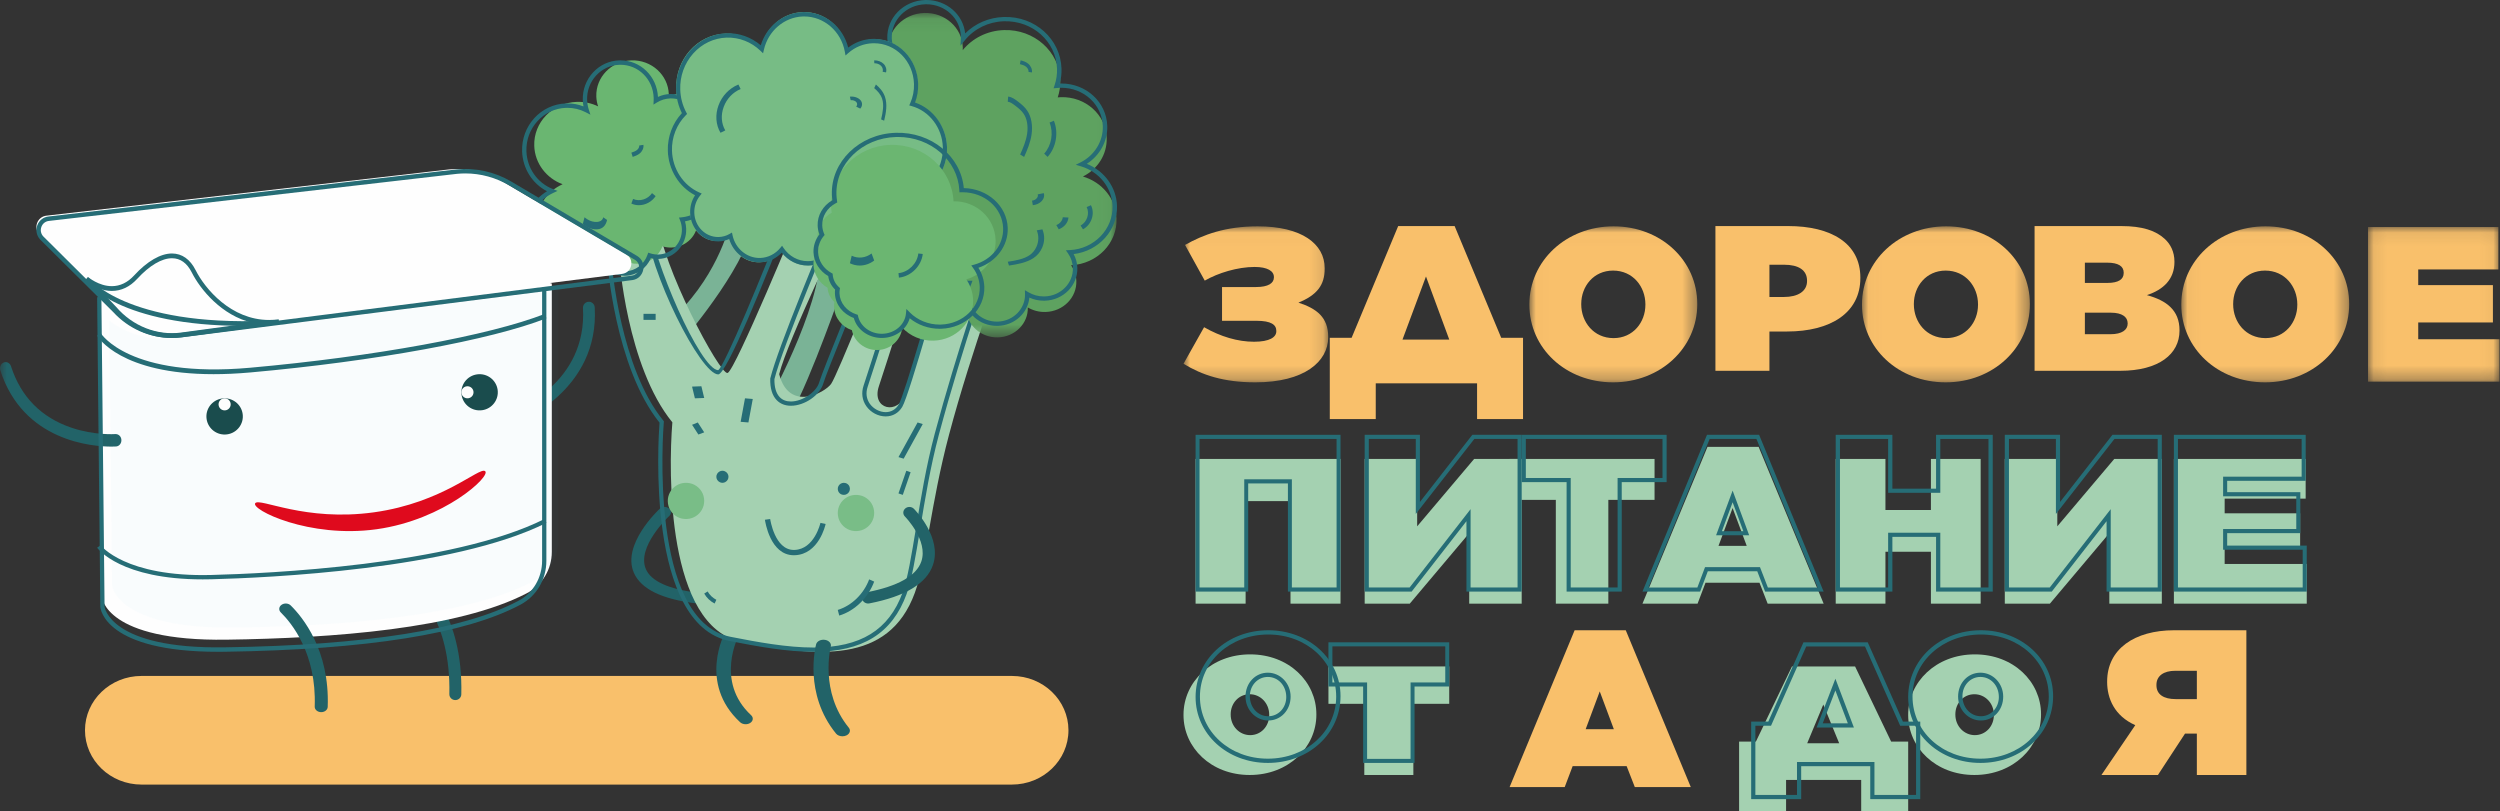 <?xml version="1.0" encoding="UTF-8" standalone="no"?>
<svg width="188px" height="61px" viewBox="0 0 188 61" version="1.1" xmlns="http://www.w3.org/2000/svg" xmlns:xlink="http://www.w3.org/1999/xlink">
    <rect x="0" y="0" width="188" height="61" fill="#333333" stroke="none"/>
    <!-- Generator: Sketch 50.2 (55047) - http://www.bohemiancoding.com/sketch -->
    <title>Logo</title>
    <desc>Created with Sketch.</desc>
    <defs>
        <polygon id="path-1" points="0.015 0.065 20.967 0.065 20.967 24.464 0.015 24.464"></polygon>
        <polygon id="path-3" points="0 59 84 59 84 0 0 0"></polygon>
        <polygon id="path-5" points="0 0.021 10.88 0.021 10.88 11.752 0 11.752"></polygon>
        <polygon id="path-7" points="0.01 0.021 12.634 0.021 12.634 11.752 0.01 11.752"></polygon>
        <polygon id="path-9" points="0.022 0.021 12.647 0.021 12.647 11.752 0.022 11.752"></polygon>
        <polygon id="path-11" points="0.034 0.021 12.658 0.021 12.658 11.752 0.034 11.752"></polygon>
        <polygon id="path-13" points="0.075 0.073 9.96 0.073 9.96 11.7 0.075 11.7"></polygon>
    </defs>
    <g id="1440" stroke="none" stroke-width="1" fill="none" fill-rule="evenodd">
        <g id="Main_1440" transform="translate(-135, -38)">
            <g id="Logo" transform="translate(135, 38)">
                <g id="Group">
                    <path d="M76.097,59 L10.642,59 C8.294,59 6.391,57.171 6.391,54.915 C6.391,52.659 8.294,50.831 10.642,50.831 L76.097,50.831 C78.445,50.831 80.348,52.659 80.348,54.915 C80.348,57.171 78.445,59 76.097,59" id="Fill-1" fill="#F9C06B"></path>
                    <path d="M52.476,45.385 C52.453,45.385 52.431,45.383 52.408,45.381 C49.789,45.071 48.193,44.293 47.665,43.069 C46.748,40.943 49.5,38.365 49.618,38.256 C49.796,38.09 50.101,38.078 50.297,38.228 C50.494,38.378 50.509,38.633 50.331,38.798 C50.306,38.821 47.849,41.126 48.57,42.796 C48.968,43.716 50.304,44.317 52.542,44.581 C52.806,44.612 52.989,44.817 52.952,45.038 C52.918,45.239 52.712,45.385 52.476,45.385" id="Fill-3" fill="#226368"></path>
                    <path d="M56.071,54.462 C55.917,54.462 55.764,54.411 55.657,54.312 C52.484,51.37 54.484,47.612 54.571,47.453 C54.686,47.243 55.001,47.144 55.274,47.232 C55.548,47.321 55.677,47.562 55.563,47.773 C55.544,47.807 53.733,51.233 56.485,53.785 C56.675,53.961 56.643,54.221 56.414,54.366 C56.314,54.431 56.192,54.462 56.071,54.462" id="Fill-5" fill="#226368"></path>
                    <path d="M57.522,30.709 C57.522,30.709 61.801,23.117 61.664,19.062 C63.17,21.154 62.994,22.635 62.994,22.635 C62.994,22.635 60.097,30.848 58.994,31.769 C57.462,31.154 57.522,30.709 57.522,30.709" id="Fill-7" fill="#7AB396"></path>
                    <path d="M54.836,17.021 C54.836,17.021 53.853,21.127 50.217,24.252 C51.096,25.845 51.567,25.339 51.567,25.339 C51.567,25.339 56.722,19.289 56.607,16.338 C55.315,16.726 54.836,17.021 54.836,17.021" id="Fill-9" fill="#7AB396"></path>
                    <path d="M46.565,19.402 C46.565,19.402 47.12,27.542 50.562,31.76 C50.254,35.524 50.133,47.152 55.772,48.265 C61.41,49.377 66.817,49.992 68.794,44.584 C69.683,42.152 69.98,37.923 71.365,32.699 C73.06,26.304 75.783,19.011 75.783,19.011 L71.444,17.634 C71.444,17.634 68.753,27.662 68.114,29.59 C67.559,31.264 65.504,30.795 66.093,29.043 C66.682,27.29 68.959,20.067 68.959,20.067 L66.426,19.502 C66.426,19.502 62.978,28.207 62.497,28.873 C62.016,29.539 59.335,31 58.594,28.136 C59.229,25.588 63.601,16.563 63.601,16.563 L60.138,16.1 C60.138,16.1 55.282,27.885 54.713,28.048 C54.144,28.212 49.706,19.912 49.449,16.455 C49.192,12.998 46.565,19.402 46.565,19.402" id="Fill-11" fill="#A4D1B1"></path>
                    <path d="M45.976,19.543 C46.023,20.14 46.674,27.691 49.883,31.629 L49.924,31.679 L49.919,31.744 C49.869,32.353 48.774,46.67 54.934,47.887 C57.002,48.295 59.187,48.694 61.175,48.694 C64.716,48.694 66.845,47.381 67.874,44.564 C68.257,43.515 68.547,41.75 68.882,39.707 C69.242,37.508 69.651,35.016 70.296,32.603 C71.94,26.454 74.073,20.317 74.451,19.241 L71.518,18.47 C71.128,19.877 68.4,29.69 67.847,30.601 C67.568,31.061 67.126,31.314 66.602,31.314 C66.043,31.314 65.488,31.022 65.154,30.553 C64.832,30.101 64.757,29.548 64.943,28.994 C65.467,27.431 67.375,21.381 67.718,20.293 L65.519,19.801 C65.089,20.849 62.112,28.114 61.915,28.827 C61.672,29.71 60.51,30.513 59.476,30.513 L59.476,30.513 C59.045,30.513 58.676,30.368 58.411,30.094 C58.068,29.741 57.904,29.193 57.923,28.465 C58.506,26.103 61.82,18.222 62.404,16.842 L59.318,16.429 C57.587,20.865 54.645,28.157 54.011,28.157 C52.698,28.157 48.788,20.463 48.502,16.616 C48.455,15.978 48.326,15.752 48.23,15.752 C47.794,15.752 46.746,17.673 45.976,19.543 M61.175,49.015 C59.158,49.015 56.956,48.614 54.873,48.202 C48.584,46.96 49.503,33.003 49.596,31.783 C46.24,27.608 45.66,19.608 45.655,19.528 L45.652,19.49 L45.667,19.456 C45.942,18.784 47.359,15.431 48.23,15.431 C48.682,15.431 48.783,16.093 48.82,16.591 C49.034,19.464 52.686,27.835 54.011,27.835 C54.496,27.533 57.375,20.534 59.066,16.194 L59.112,16.077 L62.863,16.579 L62.78,16.774 C62.741,16.866 58.853,26.031 58.237,28.508 C58.226,29.111 58.359,29.581 58.639,29.87 C58.846,30.084 59.128,30.192 59.476,30.192 L59.476,30.192 C60.35,30.192 61.406,29.473 61.607,28.741 C61.823,27.957 65.134,19.896 65.275,19.554 L65.327,19.429 L68.128,20.055 L68.075,20.223 C68.053,20.294 65.821,27.383 65.245,29.097 C65.093,29.55 65.153,30.001 65.413,30.366 C65.685,30.747 66.151,30.993 66.601,30.993 C67.01,30.993 67.356,30.794 67.574,30.434 C68.023,29.695 70.176,22.129 71.252,18.232 L71.294,18.079 L74.87,19.019 L74.811,19.184 C74.787,19.251 72.402,25.962 70.605,32.686 C69.964,35.084 69.556,37.568 69.197,39.76 C68.859,41.819 68.567,43.597 68.174,44.675 C67.093,47.636 64.868,49.015 61.175,49.015" id="Fill-13" fill="#266D76"></path>
                    <g id="Group-17" transform="translate(63, 0.908)">
                        <mask id="mask-2" fill="white">
                            <use xlink:href="#path-1"></use>
                        </mask>
                        <g id="Clip-16"></g>
                        <path d="M20.965,15.515 C20.913,14.022 19.859,12.786 18.436,12.366 C19.534,11.82 20.266,10.712 20.223,9.458 C20.162,7.712 18.62,6.343 16.778,6.4 C16.698,6.403 16.619,6.409 16.541,6.416 C16.68,6.004 16.749,5.563 16.733,5.107 C16.658,2.963 14.765,1.283 12.505,1.354 C11.234,1.393 10.118,1.978 9.398,2.862 C9.402,2.788 9.403,2.713 9.401,2.638 C9.349,1.169 8.052,0.018 6.504,0.066 C4.955,0.115 3.741,1.345 3.792,2.813 C3.804,3.169 3.89,3.505 4.034,3.811 C1.66,4.359 -0.066,6.424 0.018,8.831 C0.1,11.192 1.897,13.116 4.238,13.564 C3.948,14.266 3.8,15.034 3.827,15.835 C3.935,18.934 6.627,21.374 9.876,21.361 C9.732,21.66 9.657,21.993 9.669,22.343 C9.711,23.554 10.78,24.503 12.057,24.463 C13.329,24.423 14.327,23.417 14.292,22.212 C14.68,22.441 15.141,22.568 15.632,22.552 C16.951,22.511 17.985,21.464 17.941,20.214 C17.926,19.778 17.782,19.376 17.545,19.037 C19.504,18.945 21.03,17.38 20.965,15.515" id="Fill-15" fill="#5EA260" mask="url(#mask-2)"></path>
                    </g>
                    <path d="M69.661,0.321 L69.573,0.323 C68.141,0.368 67.015,1.515 67.062,2.88 C67.073,3.202 67.148,3.515 67.287,3.808 L67.369,3.984 L67.172,4.03 C64.874,4.563 63.262,6.588 63.34,8.845 C63.417,11.076 65.073,12.943 67.367,13.384 L67.564,13.422 L67.49,13.601 C67.203,14.299 67.071,15.034 67.097,15.788 C67.201,18.773 69.736,21.111 72.868,21.111 L73.131,21.111 L73.047,21.338 C72.911,21.622 72.847,21.926 72.858,22.24 C72.896,23.331 73.823,24.186 74.968,24.186 L75.039,24.185 C76.196,24.149 77.112,23.222 77.081,22.119 L77.072,21.821 L77.339,21.978 C77.685,22.184 78.084,22.292 78.492,22.292 L78.566,22.291 C79.771,22.254 80.719,21.288 80.68,20.139 C80.666,19.752 80.541,19.378 80.317,19.057 L80.153,18.822 L80.449,18.807 C82.281,18.72 83.722,17.228 83.661,15.481 C83.613,14.11 82.659,12.916 81.286,12.508 L80.897,12.392 L81.257,12.212 C82.312,11.685 82.969,10.611 82.93,9.477 C82.874,7.864 81.504,6.6 79.811,6.6 L79.706,6.601 C79.631,6.604 79.557,6.609 79.484,6.617 L79.228,6.641 L79.306,6.408 C79.441,6.006 79.502,5.587 79.488,5.163 C79.417,3.122 77.659,1.534 75.492,1.599 C74.335,1.635 73.264,2.157 72.555,3.032 L72.226,3.438 L72.254,2.925 C72.257,2.857 72.259,2.787 72.256,2.717 C72.21,1.373 71.07,0.321 69.661,0.321 Z M74.968,24.508 C73.64,24.508 72.565,23.516 72.521,22.25 C72.511,21.967 72.554,21.691 72.648,21.428 C69.421,21.309 66.867,18.879 66.76,15.798 C66.735,15.064 66.852,14.345 67.108,13.659 C64.76,13.123 63.083,11.173 63.003,8.856 C62.922,6.51 64.552,4.399 66.904,3.765 C66.795,3.485 66.735,3.192 66.725,2.89 C66.672,1.349 67.944,0.053 69.562,0.002 L69.661,0 C71.184,0 72.43,1.089 72.58,2.513 C73.338,1.757 74.372,1.312 75.481,1.278 C77.827,1.198 79.748,2.934 79.825,5.153 C79.838,5.535 79.794,5.913 79.696,6.28 L79.811,6.278 C81.687,6.278 83.205,7.679 83.266,9.467 C83.306,10.607 82.711,11.692 81.726,12.32 C83.052,12.853 83.95,14.079 83.998,15.47 C84.062,17.304 82.621,18.882 80.737,19.106 C80.908,19.421 81.004,19.77 81.016,20.129 C81.062,21.454 79.968,22.569 78.577,22.613 L78.492,22.614 C78.116,22.614 77.746,22.534 77.409,22.381 C77.301,23.538 76.296,24.467 75.05,24.506 L74.968,24.508 Z" id="Fill-18" fill="#266D76"></path>
                    <path d="M54.781,13.209 C54.743,12.106 54.009,11.185 52.999,10.825 C53.483,10.404 53.779,9.789 53.756,9.111 C53.714,7.893 52.658,6.939 51.397,6.979 C50.992,6.992 50.616,7.106 50.292,7.295 C50.295,7.225 50.297,7.155 50.294,7.085 C50.245,5.631 48.984,4.492 47.479,4.54 C45.973,4.588 44.793,5.805 44.843,7.259 C44.852,7.517 44.899,7.766 44.98,8 C44.5,7.767 43.955,7.643 43.381,7.661 C41.551,7.72 40.115,9.2 40.176,10.968 C40.221,12.296 41.098,13.409 42.308,13.855 C41.131,14.378 40.332,15.544 40.377,16.872 C40.438,18.64 41.971,20.026 43.802,19.967 C44.746,19.937 45.584,19.529 46.167,18.898 C46.535,19.48 47.208,19.859 47.964,19.835 C48.827,19.807 49.545,19.263 49.812,18.521 C50.03,18.589 50.262,18.622 50.504,18.615 C51.623,18.579 52.5,17.674 52.463,16.594 C52.455,16.354 52.402,16.126 52.313,15.917 C53.737,15.787 54.829,14.608 54.781,13.209" id="Fill-20" fill="#6AB671"></path>
                    <path d="M42.668,8.109 L42.565,8.11 C40.867,8.168 39.532,9.629 39.587,11.368 C39.629,12.642 40.406,13.758 41.568,14.213 L41.929,14.355 L41.578,14.52 C40.448,15.052 39.744,16.219 39.785,17.492 C39.84,19.204 41.192,20.544 42.862,20.544 L42.965,20.542 C43.815,20.514 44.595,20.139 45.162,19.488 L45.308,19.321 L45.422,19.512 C45.756,20.072 46.336,20.406 46.974,20.406 L47.035,20.405 C47.782,20.379 48.449,19.877 48.694,19.153 L48.746,19 L48.898,19.05 C49.079,19.11 49.267,19.14 49.458,19.14 L49.518,19.139 C50.004,19.122 50.454,18.913 50.787,18.55 C51.119,18.186 51.293,17.712 51.277,17.215 C51.27,16.992 51.224,16.775 51.142,16.57 L51.059,16.362 L51.277,16.341 C52.592,16.214 53.587,15.056 53.543,13.704 C53.51,12.656 52.867,11.745 51.907,11.381 L51.655,11.286 L51.855,11.102 C52.311,10.681 52.561,10.081 52.541,9.453 C52.504,8.303 51.595,7.401 50.472,7.401 L50.402,7.402 C50.049,7.414 49.702,7.519 49.401,7.706 L49.141,7.867 L49.154,7.557 C49.157,7.489 49.158,7.42 49.156,7.351 C49.111,5.961 48.013,4.871 46.655,4.871 L46.571,4.873 C45.902,4.895 45.283,5.183 44.825,5.683 C44.368,6.184 44.129,6.836 44.151,7.521 C44.159,7.766 44.201,8.009 44.276,8.243 L44.399,8.624 L44.049,8.444 C43.617,8.221 43.153,8.109 42.668,8.109 Z M42.862,20.877 C41.015,20.877 39.521,19.395 39.46,17.503 C39.419,16.215 40.067,15.025 41.136,14.381 C40.028,13.812 39.304,12.668 39.263,11.379 C39.201,9.457 40.677,7.841 42.554,7.778 L42.668,7.776 C43.088,7.776 43.494,7.852 43.879,8.003 C43.849,7.848 43.831,7.69 43.826,7.532 C43.801,6.758 44.072,6.021 44.588,5.456 C45.105,4.891 45.805,4.566 46.56,4.54 L46.655,4.538 C48.172,4.538 49.402,5.742 49.479,7.288 C49.765,7.155 50.076,7.08 50.392,7.07 L50.472,7.068 C51.771,7.068 52.823,8.111 52.866,9.442 C52.886,10.082 52.664,10.698 52.249,11.168 C53.206,11.629 53.833,12.595 53.868,13.693 C53.915,15.149 52.895,16.407 51.513,16.645 C51.566,16.826 51.595,17.013 51.601,17.204 C51.62,17.79 51.415,18.349 51.024,18.777 C50.632,19.206 50.101,19.452 49.529,19.472 L49.458,19.473 C49.284,19.473 49.113,19.451 48.945,19.409 C48.62,20.182 47.875,20.709 47.046,20.737 L46.974,20.739 C46.292,20.739 45.667,20.415 45.263,19.864 C44.65,20.488 43.846,20.845 42.976,20.875 L42.862,20.877 Z" id="Fill-22" fill="#266D76"></path>
                    <path d="M71.216,11.075 C71.165,9.475 70.114,8.159 68.716,7.771 C68.922,7.305 69.03,6.783 69.013,6.234 C68.954,4.364 67.468,2.898 65.692,2.959 C64.944,2.985 64.264,3.28 63.732,3.75 C63.432,2.085 62.018,0.852 60.359,0.91 C58.834,0.963 57.585,2.091 57.241,3.58 C56.531,2.896 55.577,2.491 54.54,2.527 C52.433,2.601 50.781,4.46 50.851,6.679 C50.872,7.343 51.045,7.963 51.332,8.505 C50.617,9.219 50.184,10.239 50.219,11.358 C50.267,12.867 51.151,14.137 52.388,14.694 C52.084,15.074 51.907,15.569 51.924,16.104 C51.96,17.255 52.875,18.158 53.967,18.12 C54.287,18.108 54.586,18.018 54.849,17.867 C55.082,18.961 56.026,19.762 57.129,19.723 C57.788,19.7 58.372,19.383 58.77,18.894 C59.221,19.568 59.975,19.997 60.815,19.968 C61.794,19.934 62.617,19.286 62.963,18.387 C63.563,18.843 64.305,19.101 65.101,19.074 C67.013,19.007 68.511,17.321 68.448,15.307 C68.442,15.094 68.417,14.887 68.378,14.686 C70.032,14.416 71.272,12.882 71.216,11.075" id="Fill-24" fill="#77BC85"></path>
                    <path d="M58.812,18.48 L58.928,18.653 C59.342,19.27 60.018,19.639 60.734,19.639 L60.808,19.638 C61.68,19.608 62.456,19.038 62.784,18.188 L62.859,17.993 L63.021,18.116 C63.579,18.538 64.235,18.761 64.921,18.761 L65.03,18.759 C66.824,18.697 68.235,17.113 68.176,15.228 C68.17,15.036 68.148,14.84 68.11,14.646 L68.076,14.476 L68.239,14.449 C69.81,14.194 70.954,12.741 70.902,11.069 C70.856,9.618 69.892,8.346 68.557,7.977 L68.375,7.927 L68.454,7.748 C68.654,7.295 68.748,6.812 68.732,6.312 C68.678,4.596 67.357,3.252 65.724,3.252 L65.623,3.254 C64.943,3.277 64.309,3.533 63.788,3.992 L63.583,4.174 L63.533,3.897 C63.255,2.356 61.968,1.238 60.475,1.238 L60.37,1.239 C58.977,1.288 57.774,2.315 57.446,3.737 L57.383,4.008 L57.187,3.82 C56.491,3.151 55.587,2.799 54.637,2.829 C53.676,2.862 52.783,3.288 52.126,4.026 C51.468,4.764 51.123,5.728 51.155,6.739 C51.174,7.348 51.327,7.926 51.609,8.458 L51.669,8.57 L51.58,8.658 C50.883,9.353 50.502,10.329 50.533,11.336 C50.576,12.702 51.377,13.931 52.574,14.468 L52.769,14.555 L52.632,14.726 C52.347,15.082 52.197,15.535 52.212,16.001 C52.244,17.022 53.031,17.823 54.003,17.823 L54.063,17.822 C54.346,17.812 54.614,17.735 54.861,17.593 L55.044,17.488 L55.089,17.702 C55.3,18.685 56.149,19.399 57.108,19.399 L57.178,19.398 C57.755,19.378 58.303,19.102 58.68,18.64 L58.812,18.48 Z M60.734,19.969 C59.98,19.969 59.265,19.611 58.787,19.003 C58.362,19.445 57.789,19.707 57.188,19.727 L57.108,19.729 C56.069,19.729 55.143,19.002 54.834,17.974 C54.594,18.082 54.339,18.142 54.073,18.151 L54.003,18.153 C52.861,18.153 51.936,17.212 51.899,16.012 C51.883,15.536 52.014,15.072 52.269,14.684 C51.061,14.058 50.264,12.77 50.219,11.347 C50.186,10.288 50.571,9.26 51.278,8.507 C51.008,7.96 50.861,7.37 50.841,6.749 C50.807,5.651 51.182,4.603 51.897,3.801 C52.612,2.998 53.581,2.536 54.627,2.5 C55.576,2.466 56.48,2.789 57.209,3.405 C57.649,1.972 58.91,0.96 60.359,0.91 L60.475,0.908 C62.034,0.908 63.388,2.015 63.785,3.577 C64.32,3.172 64.946,2.947 65.613,2.924 L65.724,2.922 C67.527,2.922 68.986,4.407 69.046,6.301 C69.061,6.79 68.982,7.263 68.811,7.711 C70.188,8.177 71.167,9.527 71.215,11.059 C71.272,12.839 70.091,14.395 68.446,14.745 C68.47,14.903 68.485,15.061 68.49,15.217 C68.555,17.284 67.007,19.021 65.041,19.089 C64.308,19.117 63.604,18.909 62.996,18.497 C62.585,19.365 61.75,19.935 60.818,19.968 L60.734,19.969 Z" id="Fill-26" fill="#266D76"></path>
                    <path d="M74.868,18.037 C74.812,16.393 73.4,15.102 71.706,15.138 C71.584,12.708 69.472,10.814 66.953,10.895 C64.41,10.976 62.417,13.039 62.5,15.503 C62.506,15.669 62.522,15.833 62.546,15.994 C61.883,16.363 61.447,17.065 61.474,17.857 C61.483,18.103 61.535,18.336 61.623,18.552 C61.327,18.925 61.158,19.396 61.175,19.903 C61.2,20.645 61.62,21.285 62.232,21.641 C62.261,22.061 62.452,22.436 62.744,22.71 C62.725,22.827 62.717,22.947 62.721,23.069 C62.749,23.89 63.304,24.574 64.061,24.828 C64.239,25.705 65.051,26.352 66.004,26.322 C66.98,26.291 67.762,25.557 67.849,24.638 C68.431,25.264 69.284,25.646 70.221,25.616 C71.91,25.562 73.233,24.192 73.178,22.556 C73.158,21.982 72.971,21.453 72.664,21.008 C73.978,20.627 74.915,19.427 74.868,18.037" id="Fill-28" fill="#6BB671"></path>
                    <path d="M67.527,10.3 C67.475,10.3 67.423,10.301 67.372,10.303 C64.823,10.379 62.817,12.331 62.901,14.653 C62.907,14.805 62.922,14.961 62.947,15.117 L62.963,15.223 L62.862,15.276 C62.202,15.622 61.808,16.268 61.833,16.96 C61.841,17.177 61.889,17.388 61.976,17.587 L62.012,17.67 L61.952,17.742 C61.658,18.09 61.505,18.524 61.521,18.964 C61.545,19.613 61.925,20.201 62.537,20.536 L62.615,20.578 L62.621,20.661 C62.647,21.02 62.818,21.355 63.102,21.605 L63.167,21.662 L63.153,21.743 C63.135,21.85 63.127,21.959 63.131,22.065 C63.157,22.777 63.671,23.411 64.41,23.644 L64.504,23.674 L64.523,23.762 C64.691,24.537 65.442,25.1 66.309,25.1 L66.371,25.099 C67.288,25.072 68.042,24.424 68.126,23.593 L68.162,23.235 L68.426,23.502 C68.998,24.078 69.812,24.409 70.661,24.409 L70.763,24.407 C72.423,24.357 73.73,23.086 73.675,21.573 C73.656,21.06 73.481,20.564 73.169,20.139 L73.039,19.962 L73.263,19.9 C74.588,19.539 75.48,18.406 75.435,17.146 C75.38,15.639 74.042,14.458 72.387,14.458 L72.151,14.462 L72.142,14.309 C72.023,12.061 69.995,10.3 67.527,10.3 Z M66.309,25.415 C65.31,25.415 64.44,24.788 64.205,23.911 C63.381,23.613 62.815,22.887 62.786,22.075 C62.782,21.976 62.786,21.875 62.799,21.774 C62.511,21.496 62.331,21.143 62.284,20.763 C61.614,20.367 61.202,19.704 61.175,18.974 C61.158,18.491 61.315,18.014 61.62,17.621 C61.54,17.412 61.495,17.194 61.487,16.97 C61.459,16.197 61.879,15.474 62.589,15.058 C62.572,14.925 62.56,14.793 62.556,14.664 C62.465,12.168 64.62,10.07 67.36,9.987 C70.03,9.904 72.264,11.75 72.478,14.144 C74.278,14.186 75.721,15.485 75.781,17.136 C75.829,18.47 74.932,19.676 73.575,20.138 C73.849,20.571 74.002,21.059 74.021,21.563 C74.082,23.249 72.625,24.667 70.774,24.722 L70.661,24.724 C69.829,24.724 69.026,24.439 68.411,23.933 C68.175,24.768 67.356,25.385 66.382,25.414 L66.309,25.415 Z" id="Fill-30" fill="#266D76"></path>
                    <path d="M54.512,35.441 C54.86,35.604 54.876,36.069 54.539,36.254 C54.419,36.321 54.265,36.326 54.14,36.267 C53.792,36.104 53.776,35.639 54.113,35.454 C54.234,35.387 54.387,35.382 54.512,35.441" id="Fill-32" fill="#266D76"></path>
                    <path d="M63.884,36.598 C64.013,36.959 63.691,37.301 63.321,37.196 C63.188,37.159 63.076,37.054 63.029,36.925 C62.9,36.564 63.222,36.222 63.592,36.327 C63.725,36.364 63.837,36.469 63.884,36.598" id="Fill-34" fill="#266D76"></path>
                    <path d="M52.903,37.287 C53.183,38.292 52.317,39.211 51.29,39 C50.807,38.901 50.402,38.524 50.27,38.051 C49.991,37.046 50.857,36.127 51.884,36.338 C52.366,36.437 52.772,36.815 52.903,37.287" id="Fill-36" fill="#79BD87"></path>
                    <path d="M65.686,38.195 C65.965,39.2 65.1,40.119 64.073,39.908 C63.59,39.809 63.184,39.431 63.053,38.959 C62.774,37.954 63.639,37.035 64.666,37.246 C65.149,37.345 65.555,37.722 65.686,38.195" id="Fill-38" fill="#79BD87"></path>
                    <path d="M59.694,41.754 C57.909,41.754 57.537,39.195 57.522,39.085 L57.917,39.031 C57.921,39.054 58.256,41.356 59.699,41.356 C59.714,41.356 59.729,41.355 59.744,41.355 C61.247,41.305 61.693,39.34 61.697,39.32 L62.087,39.404 C62.067,39.498 61.573,41.693 59.757,41.753 C59.736,41.754 59.715,41.754 59.694,41.754" id="Fill-40" fill="#266D76"></path>
                    <path d="M65.285,45.385 C65.072,45.385 64.881,45.246 64.836,45.043 C64.784,44.812 64.943,44.585 65.192,44.537 C67.538,44.079 68.915,43.301 69.284,42.222 C69.822,40.648 68.068,38.861 68.051,38.843 C67.878,38.669 67.889,38.398 68.075,38.237 C68.26,38.077 68.552,38.086 68.724,38.26 C68.812,38.348 70.858,40.437 70.159,42.482 C69.683,43.877 68.074,44.85 65.38,45.375 C65.348,45.382 65.316,45.385 65.285,45.385" id="Fill-42" fill="#226368"></path>
                    <path d="M63.351,55.369 C63.163,55.369 62.979,55.298 62.872,55.168 C60.42,52.163 61.333,48.599 61.373,48.448 C61.434,48.219 61.732,48.07 62.034,48.116 C62.338,48.162 62.536,48.385 62.475,48.615 C62.466,48.649 61.614,52.008 63.829,54.722 C63.992,54.922 63.91,55.183 63.646,55.306 C63.554,55.349 63.452,55.369 63.351,55.369" id="Fill-44" fill="#226368"></path>
                    <path d="M78.779,11.8 L78.522,11.554 C79.075,10.945 79.241,9.984 78.927,9.217 L79.251,9.077 C79.618,9.971 79.424,11.09 78.779,11.8" id="Fill-46" fill="#266D76"></path>
                    <path d="M81.442,17.246 L81.261,16.962 C81.747,16.695 81.96,16.046 81.717,15.573 L82.038,15.431 C82.361,16.06 82.088,16.891 81.442,17.246" id="Fill-48" fill="#266D76"></path>
                    <path d="M79.618,17.246 L79.435,16.926 C79.707,16.821 79.902,16.585 79.919,16.338 L80.348,16.358 C80.322,16.736 80.035,17.085 79.618,17.246" id="Fill-50" fill="#266D76"></path>
                    <path d="M75.875,19.969 L75.783,19.683 C76.375,19.599 76.981,19.482 77.398,19.206 C77.641,19.046 77.825,18.825 77.945,18.551 C78.119,18.156 78.126,17.72 77.965,17.323 L78.388,17.246 C78.573,17.701 78.566,18.181 78.367,18.633 C78.225,18.955 78.004,19.218 77.708,19.414 C77.209,19.744 76.501,19.88 75.875,19.969" id="Fill-52" fill="#266D76"></path>
                    <path d="M77.667,15.431 L77.609,15.088 C77.741,15.076 77.87,15.012 77.956,14.917 C78.042,14.823 78.071,14.71 78.035,14.617 L78.489,14.523 C78.562,14.715 78.511,14.928 78.349,15.108 C78.186,15.288 77.937,15.406 77.667,15.431" id="Fill-54" fill="#266D76"></path>
                    <path d="M77.015,11.8 L76.715,11.622 C76.943,11.112 77.155,10.609 77.238,10.069 C77.325,9.492 77.235,8.945 76.988,8.57 C76.827,8.324 76.598,8.139 76.336,7.939 C76.142,7.792 75.968,7.669 75.783,7.649 L75.814,7.262 C76.099,7.292 76.344,7.479 76.523,7.615 C76.811,7.835 77.065,8.041 77.259,8.336 C77.561,8.796 77.675,9.453 77.571,10.136 C77.48,10.73 77.256,11.262 77.015,11.8" id="Fill-56" fill="#266D76"></path>
                    <path d="M77.605,5.446 L77.348,5.411 C77.362,5.276 77.289,5.122 77.162,5.019 C77.029,4.912 76.859,4.863 76.696,4.822 L76.752,4.538 C76.934,4.584 77.141,4.644 77.313,4.784 C77.519,4.95 77.631,5.204 77.605,5.446" id="Fill-58" fill="#266D76"></path>
                    <path d="M67.598,20.877 L67.565,20.541 C68.319,20.466 68.974,19.816 69.057,19.062 L69.391,19.099 C69.291,20.006 68.504,20.787 67.598,20.877" id="Fill-60" fill="#266D76"></path>
                    <path d="M64.654,19.969 C64.402,19.969 64.15,19.912 63.913,19.797 L64.048,19.229 C64.532,19.464 65.091,19.402 65.544,19.062 L65.739,19.593 C65.408,19.842 65.03,19.969 64.654,19.969" id="Fill-62" fill="#266D76"></path>
                    <path d="M66.488,9.077 L66.259,8.977 C66.388,8.442 66.487,7.884 66.335,7.425 C66.218,7.07 65.968,6.822 65.739,6.626 L65.868,6.354 C66.112,6.563 66.411,6.858 66.554,7.294 C66.739,7.852 66.631,8.481 66.488,9.077" id="Fill-64" fill="#266D76"></path>
                    <path d="M66.629,5.446 L66.376,5.396 C66.42,5.241 66.373,5.069 66.252,4.946 C66.132,4.823 65.941,4.754 65.749,4.756 L65.739,4.539 C66.012,4.531 66.283,4.634 66.454,4.808 C66.625,4.983 66.692,5.227 66.629,5.446" id="Fill-66" fill="#266D76"></path>
                    <path d="M64.689,8.169 L64.384,8.016 C64.477,7.919 64.481,7.776 64.395,7.676 C64.309,7.575 64.132,7.516 63.97,7.534 L63.913,7.268 C64.222,7.234 64.542,7.339 64.709,7.533 C64.872,7.723 64.864,7.984 64.689,8.169" id="Fill-68" fill="#266D76"></path>
                    <path d="M48.044,15.431 C47.852,15.431 47.659,15.391 47.478,15.309 L47.608,14.96 C48.093,15.182 48.718,14.99 49.032,14.523 L49.304,14.748 C49.012,15.184 48.528,15.431 48.044,15.431" id="Fill-70" fill="#266D76"></path>
                    <path d="M44.832,17.246 C44.486,17.246 44.14,17.109 43.826,16.844 L43.957,16.338 C44.268,16.601 44.612,16.722 44.957,16.682 C45.037,16.673 45.304,16.622 45.364,16.341 L45.652,16.54 C45.565,16.952 45.324,17.199 44.975,17.238 C44.928,17.244 44.88,17.246 44.832,17.246" id="Fill-72" fill="#266D76"></path>
                    <path d="M47.579,11.8 L47.478,11.48 C47.632,11.426 47.792,11.371 47.911,11.272 C48.021,11.18 48.083,11.051 48.067,10.943 L48.385,10.892 C48.419,11.121 48.314,11.368 48.111,11.536 C47.947,11.672 47.752,11.74 47.579,11.8" id="Fill-74" fill="#266D76"></path>
                    <polygon id="Fill-76" fill="#266D76" points="67.955 34.492 67.565 34.374 69.002 31.769 69.391 31.888"></polygon>
                    <polygon id="Fill-78" fill="#266D76" points="67.89 37.215 67.565 37.105 68.154 35.4 68.478 35.511"></polygon>
                    <path d="M63.11,46.292 L63,45.866 C64.048,45.545 64.953,44.666 65.361,43.569 L65.739,43.736 C65.285,44.957 64.277,45.936 63.11,46.292" id="Fill-80" fill="#266D76"></path>
                    <polygon id="Fill-82" fill="#266D76" points="52.256 29.954 52.043 29.072 52.744 29.046 52.957 29.928"></polygon>
                    <path d="M54.18,9.985 C53.824,9.38 53.772,8.626 54.035,7.915 C54.299,7.205 54.843,6.635 55.528,6.354 L55.696,6.695 C55.114,6.935 54.651,7.423 54.424,8.035 C54.196,8.648 54.239,9.294 54.541,9.807 L54.18,9.985 Z" id="Fill-84" fill="#266D76"></path>
                    <polygon id="Fill-86" fill="#266D76" points="56.281 31.769 55.696 31.72 56.023 29.954 56.609 30.003"></polygon>
                    <mask id="mask-4" fill="white">
                        <use xlink:href="#path-3"></use>
                    </mask>
                    <g id="Clip-89"></g>
                    <polygon id="Fill-88" fill="#266D76" mask="url(#mask-4)" points="48.391 24.054 49.304 24.054 49.304 23.6 48.391 23.6"></polygon>
                    <polygon id="Fill-90" fill="#266D76" mask="url(#mask-4)" points="52.518 32.677 52.043 31.945 52.474 31.769 52.957 32.513"></polygon>
                    <path d="M53.74,45.385 C53.419,45.223 53.141,44.958 52.957,44.638 L53.212,44.477 C53.367,44.746 53.6,44.968 53.87,45.104 L53.74,45.385 Z" id="Fill-91" fill="#266D76" mask="url(#mask-4)"></path>
                    <path d="M38.79,31.769 C38.611,31.769 38.442,31.658 38.376,31.48 C38.291,31.251 38.407,30.996 38.636,30.91 C38.862,30.826 44.167,28.78 43.84,23.162 C43.826,22.917 44.012,22.708 44.256,22.694 C44.498,22.674 44.709,22.866 44.723,23.11 C45.089,29.391 39.005,31.719 38.944,31.741 C38.893,31.76 38.841,31.769 38.79,31.769" id="Fill-92" fill="#226368" mask="url(#mask-4)"></path>
                    <path d="M34.241,52.646 L34.231,52.646 C33.982,52.641 33.786,52.441 33.791,52.199 C33.922,46.592 31.234,44.366 31.207,44.344 C31.016,44.19 30.988,43.915 31.145,43.73 C31.302,43.543 31.584,43.515 31.776,43.667 C31.901,43.765 34.833,46.152 34.691,52.219 C34.685,52.457 34.485,52.646 34.241,52.646" id="Fill-93" fill="#226368" mask="url(#mask-4)"></path>
                    <path d="M47.085,19.115 L37.75,13.618 C36.55,12.911 35.16,12.604 33.777,12.739 L3.499,16.218 C2.807,16.286 2.491,17.125 2.965,17.639 L7.43,22.055 L7.671,44.922 C7.671,44.922 7.936,48.233 17.036,48.104 C25.023,47.991 34.468,47.293 39.613,44.614 C40.768,44.012 41.496,42.815 41.496,41.503 L41.496,21.323 L41.36,21.283 L46.785,20.596 C47.536,20.501 47.738,19.5 47.085,19.115" id="Fill-94" fill="#FEFEFE" mask="url(#mask-4)"></path>
                    <path d="M8.388,33.585 C6.987,33.585 1.754,33.216 0.025,27.855 C-0.054,27.612 0.062,27.345 0.284,27.258 C0.507,27.17 0.75,27.3 0.828,27.543 C1.569,29.84 3.101,31.395 5.38,32.166 C7.117,32.754 8.658,32.643 8.674,32.642 C8.913,32.63 9.113,32.818 9.129,33.075 C9.146,33.333 8.97,33.556 8.735,33.575 C8.726,33.576 8.602,33.585 8.388,33.585" id="Fill-95" fill="#226368" mask="url(#mask-4)"></path>
                    <path d="M24.155,53.554 L24.14,53.554 C23.87,53.547 23.658,53.359 23.666,53.134 C23.813,49.151 21.932,46.856 21.116,46.055 C20.941,45.883 20.967,45.626 21.173,45.481 C21.38,45.336 21.688,45.356 21.862,45.529 C22.751,46.402 24.801,48.894 24.644,53.16 C24.636,53.38 24.418,53.554 24.155,53.554" id="Fill-96" fill="#226368" mask="url(#mask-4)"></path>
                    <path d="M34.992,13.042 C34.783,13.042 34.571,13.053 34.362,13.073 L3.693,16.612 C3.424,16.638 3.209,16.804 3.115,17.057 C3.02,17.31 3.072,17.579 3.254,17.776 L8.755,23.24 C9.831,24.411 11.347,25.081 12.919,25.081 L12.919,25.081 C13.154,25.081 13.392,25.065 13.626,25.036 L47.503,20.732 C47.837,20.69 48.003,20.441 48.047,20.222 C48.091,20.003 48.035,19.708 47.745,19.536 L38.288,13.945 C37.288,13.354 36.149,13.042 34.992,13.042 M12.919,25.415 L12.919,25.415 C11.255,25.415 9.652,24.708 8.519,23.473 L3.017,18.01 C2.747,17.716 2.668,17.307 2.806,16.938 C2.944,16.569 3.27,16.317 3.658,16.279 L34.327,12.74 C35.775,12.599 37.214,12.923 38.454,13.656 L47.911,19.247 C48.275,19.462 48.455,19.871 48.371,20.289 C48.287,20.707 47.962,21.011 47.544,21.064 L13.667,25.368 C13.42,25.4 13.168,25.415 12.919,25.415" id="Fill-97" fill="#266D76" mask="url(#mask-4)"></path>
                    <path d="M16.398,49.015 C7.905,49.015 7.554,45.784 7.543,45.644 L7.304,22.351 L7.625,22.347 L7.863,45.628 C7.866,45.647 8.257,48.815 16.899,48.679 C27.508,48.524 34.946,47.344 39.004,45.171 C40.091,44.589 40.766,43.441 40.766,42.175 L40.766,21.785 L41.087,21.785 L41.087,42.175 C41.087,43.566 40.345,44.827 39.15,45.466 C35.048,47.663 27.563,48.856 16.903,49.012 C16.732,49.014 16.563,49.015 16.398,49.015" id="Fill-98" fill="#266D76" mask="url(#mask-4)"></path>
                    <path d="M7.429,21.693 L8.74,23.085 C9.98,24.529 11.822,25.252 13.621,25.009 L19.001,24.278 C16.651,23.733 15.052,21.74 14.421,20.489 C14.063,19.78 13.563,19.42 12.932,19.42 C12.164,19.42 11.238,19.968 10.324,20.963 C9.767,21.57 9.123,21.878 8.409,21.878 C8.05,21.878 7.717,21.8 7.429,21.693 M12.912,25.415 C11.246,25.415 9.639,24.657 8.503,23.336 L6.391,21.094 L6.61,20.826 C6.619,20.833 7.424,21.519 8.409,21.519 C9.032,21.519 9.597,21.247 10.089,20.71 C11.065,19.647 12.075,19.062 12.932,19.062 C13.682,19.062 14.297,19.496 14.712,20.317 C15.413,21.708 17.367,24.062 20.241,24.062 C20.478,24.062 20.72,24.045 20.959,24.013 L21,24.369 C20.998,24.369 20.995,24.369 20.993,24.37 L13.662,25.365 C13.414,25.399 13.162,25.415 12.912,25.415" id="Fill-99" fill="#266D76" mask="url(#mask-4)"></path>
                    <path d="M13.255,25.448 C11.453,25.678 9.659,25.184 8.217,24.118 L8.426,44.015 C8.426,44.015 8.689,47.325 17.721,47.196 C25.649,47.083 35.024,46.385 40.131,43.707 C41.278,43.106 42,41.908 42,40.597 L42,21.785 L13.255,25.448 Z" id="Fill-108" fill="#3AA8DA" opacity="0.15" mask="url(#mask-4)"></path>
                    <path d="M18.354,24.508 C8.961,24.508 6.497,21.239 6.391,21.092 L6.655,20.877 C6.682,20.913 9.453,24.545 20.075,24.119 L20.087,24.472 C19.485,24.496 18.908,24.508 18.354,24.508" id="Fill-100" fill="#266D76" mask="url(#mask-4)"></path>
                    <path d="M16.059,28.138 C9.076,28.138 7.381,25.376 7.304,25.244 L7.575,25.052 C7.595,25.086 9.708,28.468 18.791,27.655 C28.124,26.82 36.834,25.228 40.979,23.6 L41.087,23.935 C36.917,25.572 28.176,27.171 18.817,28.009 C17.817,28.098 16.899,28.138 16.059,28.138" id="Fill-101" fill="#266D76" mask="url(#mask-4)"></path>
                    <path d="M15.242,43.569 C9.095,43.569 7.377,41.289 7.304,41.188 L7.567,41 C7.585,41.024 9.407,43.407 15.896,43.238 C20.013,43.133 33.986,42.518 40.942,39.031 L41.087,39.32 C34.071,42.837 20.038,43.455 15.904,43.561 C15.678,43.567 15.457,43.569 15.242,43.569" id="Fill-102" fill="#266D76" mask="url(#mask-4)"></path>
                    <path d="M18.247,31.121 C18.355,31.865 17.836,32.555 17.087,32.663 C16.338,32.77 15.644,32.254 15.536,31.51 C15.428,30.766 15.947,30.075 16.696,29.968 C17.444,29.861 18.139,30.377 18.247,31.121" id="Fill-103" fill="#1A4C4D" mask="url(#mask-4)"></path>
                    <path d="M17.343,30.343 C17.379,30.591 17.206,30.821 16.957,30.857 C16.707,30.893 16.476,30.721 16.44,30.472 C16.403,30.225 16.577,29.994 16.826,29.959 C17.076,29.923 17.307,30.095 17.343,30.343" id="Fill-104" fill="#FEFDFD" mask="url(#mask-4)"></path>
                    <path d="M37.421,29.305 C37.529,30.05 37.009,30.74 36.261,30.847 C35.512,30.955 34.818,30.439 34.71,29.695 C34.602,28.95 35.121,28.26 35.869,28.153 C36.618,28.045 37.312,28.561 37.421,29.305" id="Fill-105" fill="#1A4C4D" mask="url(#mask-4)"></path>
                    <path d="M35.604,29.435 C35.64,29.683 35.467,29.913 35.217,29.949 C34.968,29.985 34.736,29.813 34.7,29.565 C34.664,29.317 34.837,29.087 35.087,29.051 C35.336,29.015 35.568,29.187 35.604,29.435" id="Fill-106" fill="#FEFDFD" mask="url(#mask-4)"></path>
                    <path d="M28.325,39.798 C23.233,40.509 18.828,38.308 19.195,37.838 C19.532,37.408 22.927,39.251 28.129,38.525 C33.328,37.8 36.027,35.106 36.476,35.426 C36.97,35.776 33.414,39.088 28.325,39.798" id="Fill-107" fill="#DF0A1D" mask="url(#mask-4)"></path>
                </g>
                <g id="Group" transform="translate(89, 17)">
                    <g id="Group-4">
                        <g id="Group-3">
                            <mask id="mask-6" fill="white">
                                <use xlink:href="#path-5"></use>
                            </mask>
                            <g id="Clip-2"></g>
                            <path d="M0.115,1.419 C1.481,0.648 3.144,0.021 5.58,0.021 C8.889,0.021 10.617,1.339 10.617,3.171 L10.617,3.203 C10.617,4.424 10.057,5.18 8.642,5.758 C10.024,6.208 10.88,6.867 10.88,8.329 L10.88,8.362 C10.88,10.194 9.086,11.752 5.399,11.752 C3.029,11.752 1.383,11.206 -9.81899331e-06,10.354 L1.547,7.606 C2.782,8.314 4.082,8.699 5.3,8.699 C6.469,8.699 6.979,8.362 6.979,7.912 L6.979,7.88 C6.979,7.429 6.601,7.124 5.498,7.124 L2.897,7.124 L2.897,4.585 L5.465,4.585 C6.37,4.585 6.798,4.296 6.798,3.862 L6.798,3.83 C6.798,3.38 6.304,3.075 5.35,3.075 C4.066,3.075 2.601,3.525 1.597,4.103 L0.115,1.419 Z" id="Fill-1" fill="#F9C06B" mask="url(#mask-6)"></path>
                        </g>
                        <path d="M16.466,8.539 L19.986,8.539 L18.234,3.791 L16.466,8.539 Z M12.64,8.405 L16.144,0 L20.388,0 L23.892,8.405 L25.532,8.405 L25.532,14.512 L22.076,14.512 L22.076,11.828 L14.456,11.828 L14.456,14.512 L11,14.512 L11,8.405 L12.64,8.405 Z" id="Fill-4" fill="#F9C06B"></path>
                        <g id="Group-8" transform="translate(26, 0)">
                            <mask id="mask-8" fill="white">
                                <use xlink:href="#path-7"></use>
                            </mask>
                            <g id="Clip-7"></g>
                            <path d="M8.734,5.919 L8.734,5.887 C8.734,4.553 7.793,3.348 6.305,3.348 C4.835,3.348 3.909,4.537 3.909,5.855 L3.909,5.887 C3.909,7.221 4.851,8.426 6.338,8.426 C7.809,8.426 8.734,7.236 8.734,5.919 M0.01,5.919 L0.01,5.887 C0.01,2.625 2.769,0.021 6.338,0.021 C9.908,0.021 12.634,2.592 12.634,5.855 L12.634,5.887 C12.634,9.149 9.874,11.752 6.305,11.752 C2.736,11.752 0.01,9.181 0.01,5.919" id="Fill-6" fill="#F9C06B" mask="url(#mask-8)"></path>
                        </g>
                        <path d="M45.154,5.333 C46.196,5.333 46.89,4.913 46.89,4.136 L46.89,4.105 C46.89,3.312 46.248,2.908 45.172,2.908 L44.061,2.908 L44.061,5.333 L45.154,5.333 Z M40,0 L45.467,0 C48.695,0 50.899,1.29 50.899,3.871 L50.899,3.903 C50.899,6.53 48.66,7.929 45.38,7.929 L44.061,7.929 L44.061,10.884 L40,10.884 L40,0 Z" id="Fill-9" fill="#F9C06B"></path>
                        <g id="Group-13" transform="translate(51, 0)">
                            <mask id="mask-10" fill="white">
                                <use xlink:href="#path-9"></use>
                            </mask>
                            <g id="Clip-12"></g>
                            <path d="M8.747,5.919 L8.747,5.887 C8.747,4.553 7.805,3.348 6.317,3.348 C4.847,3.348 3.922,4.537 3.922,5.855 L3.922,5.887 C3.922,7.221 4.864,8.426 6.351,8.426 C7.821,8.426 8.747,7.236 8.747,5.919 M0.022,5.919 L0.022,5.887 C0.022,2.625 2.781,0.021 6.351,0.021 C9.92,0.021 12.647,2.592 12.647,5.855 L12.647,5.887 C12.647,9.149 9.887,11.752 6.317,11.752 C2.749,11.752 0.022,9.181 0.022,5.919" id="Fill-11" fill="#F9C06B" mask="url(#mask-10)"></path>
                        </g>
                        <path d="M69.74,6.514 L67.783,6.514 L67.783,8.132 L69.723,8.132 C70.569,8.132 71,7.805 71,7.339 L71,7.308 C71,6.841 70.586,6.514 69.74,6.514 Z M70.702,3.498 C70.702,3.016 70.287,2.752 69.458,2.752 L67.783,2.752 L67.783,4.276 L69.475,4.276 C70.304,4.276 70.702,4.011 70.702,3.529 L70.702,3.498 Z M64,0 L70.503,0 C72.112,0 73.124,0.342 73.804,0.979 C74.219,1.368 74.518,1.928 74.518,2.674 L74.518,2.705 C74.518,3.996 73.688,4.789 72.444,5.193 C73.937,5.597 74.899,6.343 74.899,7.836 L74.899,7.867 C74.899,9.609 73.373,10.884 70.436,10.884 L64,10.884 L64,0 Z" id="Fill-14" fill="#F9C06B"></path>
                        <g id="Group-18" transform="translate(75, 0)">
                            <mask id="mask-12" fill="white">
                                <use xlink:href="#path-11"></use>
                            </mask>
                            <g id="Clip-17"></g>
                            <path d="M8.758,5.919 L8.758,5.887 C8.758,4.553 7.817,3.348 6.329,3.348 C4.859,3.348 3.934,4.537 3.934,5.855 L3.934,5.887 C3.934,7.221 4.876,8.426 6.363,8.426 C7.833,8.426 8.758,7.236 8.758,5.919 M0.034,5.919 L0.034,5.887 C0.034,2.625 2.793,0.021 6.363,0.021 C9.932,0.021 12.658,2.592 12.658,5.855 L12.658,5.887 C12.658,9.149 9.899,11.752 6.329,11.752 C2.76,11.752 0.034,9.181 0.034,5.919" id="Fill-16" fill="#F9C06B" mask="url(#mask-12)"></path>
                        </g>
                        <g id="Group-21" transform="translate(89, 0)">
                            <mask id="mask-14" fill="white">
                                <use xlink:href="#path-13"></use>
                            </mask>
                            <g id="Clip-20"></g>
                            <polygon id="Fill-19" fill="#F9C06B" mask="url(#mask-14)" points="0.075 0.073 9.878 0.073 9.878 3.262 3.851 3.262 3.851 4.441 9.467 4.441 9.467 7.249 3.851 7.249 3.851 8.511 9.96 8.511 9.96 11.7 0.075 11.7"></polygon>
                        </g>
                    </g>
                    <g id="Group-2" transform="translate(0, 15)">
                        <polygon id="Fill-22" fill="#A4D1B1" points="0.908 2.512 11.807 2.512 11.807 13.395 8.046 13.395 8.046 5.683 4.67 5.683 4.67 13.395 0.908 13.395"></polygon>
                        <polygon id="Fill-24" fill="#A4D1B1" points="21.485 13.395 21.485 8.093 17.014 13.395 13.624 13.395 13.624 2.512 17.571 2.512 17.571 7.58 21.855 2.512 25.431 2.512 25.431 13.395"></polygon>
                        <polygon id="Fill-26" fill="#A4D1B1" points="27.998 5.59 24.523 5.59 24.523 2.512 35.422 2.512 35.422 5.59 31.947 5.59 31.947 13.395 27.998 13.395"></polygon>
                        <path d="M42.353,9.047 L41.292,6.204 L40.232,9.047 L42.353,9.047 Z M39.403,1.605 L43.248,1.605 L48.138,13.395 L43.928,13.395 L43.314,11.823 L39.254,11.823 L38.657,13.395 L34.514,13.395 L39.403,1.605 Z" id="Fill-28" fill="#A4D1B1"></path>
                        <polygon id="Fill-30" fill="#A4D1B1" points="49.046 2.512 52.785 2.512 52.785 6.352 56.205 6.352 56.205 2.512 59.945 2.512 59.945 13.395 56.205 13.395 56.205 9.492 52.785 9.492 52.785 13.395 49.046 13.395"></polygon>
                        <polygon id="Fill-32" fill="#A4D1B1" points="69.622 13.395 69.622 8.093 65.152 13.395 61.761 13.395 61.761 2.512 65.709 2.512 65.709 7.58 69.993 2.512 73.569 2.512 73.569 13.395"></polygon>
                        <polygon id="Fill-34" fill="#A4D1B1" points="74.477 2.512 84.385 2.512 84.385 5.497 78.294 5.497 78.294 6.601 83.97 6.601 83.97 9.228 78.294 9.228 78.294 10.41 84.468 10.41 84.468 13.395 74.477 13.395"></polygon>
                        <path d="M8.148,12.178 L11.511,12.178 L11.511,1.008 L1.205,1.008 L1.205,12.178 L4.568,12.178 L4.568,4.043 L8.148,4.043 L8.148,12.178 Z M11.807,12.488 L7.851,12.488 L7.851,4.354 L4.864,4.354 L4.864,12.488 L0.908,12.488 L0.908,0.698 L11.807,0.698 L11.807,12.488 Z" id="Fill-36" fill="#266D76"></path>
                        <path d="M21.588,12.178 L25.12,12.178 L25.12,1.008 L21.87,1.008 L17.467,6.652 L17.467,1.008 L13.935,1.008 L13.935,12.178 L17.004,12.178 L21.588,6.288 L21.588,12.178 Z M25.431,12.488 L21.277,12.488 L21.277,7.194 L17.156,12.488 L13.624,12.488 L13.624,0.698 L17.778,0.698 L17.778,5.747 L21.718,0.698 L25.431,0.698 L25.431,12.488 Z" id="Fill-38" fill="#266D76"></path>
                        <path d="M29.118,12.178 L32.643,12.178 L32.643,3.945 L36.02,3.945 L36.02,1.008 L25.742,1.008 L25.742,3.945 L29.118,3.945 L29.118,12.178 Z M32.954,12.488 L28.808,12.488 L28.808,4.256 L25.431,4.256 L25.431,0.698 L36.33,0.698 L36.33,4.256 L32.954,4.256 L32.954,12.488 Z" id="Fill-40" fill="#266D76"></path>
                        <path d="M40.487,7.945 L42.099,7.945 L41.293,5.769 L40.487,7.945 Z M42.538,8.254 L40.049,8.254 L41.293,4.893 L42.538,8.254 Z M43.944,12.18 L47.682,12.18 L43.083,1.006 L39.568,1.006 L34.969,12.18 L38.642,12.18 L39.219,10.649 L43.351,10.649 L43.944,12.18 Z M48.138,12.488 L43.737,12.488 L43.145,10.957 L39.427,10.957 L38.85,12.488 L34.514,12.488 L39.366,0.698 L43.285,0.698 L48.138,12.488 Z" id="Fill-42" fill="#266D76"></path>
                        <path d="M56.911,12.178 L60.534,12.178 L60.534,1.008 L56.911,1.008 L56.911,5.059 L52.988,5.059 L52.988,1.008 L49.365,1.008 L49.365,12.178 L52.988,12.178 L52.988,8.061 L56.911,8.061 L56.911,12.178 Z M60.853,12.488 L56.592,12.488 L56.592,8.372 L53.307,8.372 L53.307,12.488 L49.046,12.488 L49.046,0.698 L53.307,0.698 L53.307,4.748 L56.592,4.748 L56.592,0.698 L60.853,0.698 L60.853,12.488 Z" id="Fill-44" fill="#266D76"></path>
                        <path d="M69.726,12.178 L73.258,12.178 L73.258,1.008 L70.007,1.008 L65.604,6.652 L65.604,1.008 L62.073,1.008 L62.073,12.178 L65.142,12.178 L69.726,6.288 L69.726,12.178 Z M73.569,12.488 L69.415,12.488 L69.415,7.194 L65.294,12.488 L61.761,12.488 L61.761,0.698 L65.916,0.698 L65.916,5.747 L69.855,0.698 L73.569,0.698 L73.569,12.488 Z" id="Fill-46" fill="#266D76"></path>
                        <path d="M74.782,12.178 L84.163,12.178 L84.163,9.34 L78.178,9.34 L78.178,7.782 L83.68,7.782 L83.68,5.322 L78.178,5.322 L78.178,3.846 L84.083,3.846 L84.083,1.008 L74.782,1.008 L74.782,12.178 Z M84.468,12.488 L74.477,12.488 L74.477,0.698 L84.388,0.698 L84.388,4.157 L78.483,4.157 L78.483,5.011 L83.985,5.011 L83.985,8.093 L78.483,8.093 L78.483,9.029 L84.468,9.029 L84.468,12.488 Z" id="Fill-48" fill="#266D76"></path>
                    </g>
                    <path d="M6.444,36.776 L6.444,36.744 C6.444,35.888 5.793,35.206 4.979,35.206 C4.149,35.206 3.548,35.888 3.548,36.712 L3.548,36.744 C3.548,37.6 4.198,38.282 5.012,38.282 C5.842,38.282 6.444,37.6 6.444,36.776 M0,36.776 L0,36.744 C0,34.302 2.083,32.209 5.012,32.209 C7.924,32.209 9.991,34.27 9.991,36.712 L9.991,36.744 C9.991,39.186 7.908,41.279 4.979,41.279 C2.067,41.279 0,39.218 0,36.776" id="Fill-50" fill="#A4D1B1"></path>
                    <polygon id="Fill-52" fill="#A4D1B1" points="13.596 35.927 10.899 35.927 10.899 33.116 19.982 33.116 19.982 35.927 17.285 35.927 17.285 41.279 13.596 41.279"></polygon>
                    <path d="M32.362,37.838 L31.301,34.994 L30.241,37.838 L32.362,37.838 Z M29.412,30.395 L33.257,30.395 L38.147,42.186 L33.937,42.186 L33.324,40.614 L29.263,40.614 L28.667,42.186 L24.523,42.186 L29.412,30.395 Z" id="Fill-54" fill="#F9C06B"></path>
                    <path d="M46.901,38.895 L49.307,38.895 L48.112,35.982 L46.901,38.895 Z M53.215,38.77 L54.495,38.77 L54.495,44 L50.962,44 L50.962,41.651 L45.313,41.651 L45.313,44 L41.78,44 L41.78,38.77 L43.043,38.77 L45.757,33.116 L50.502,33.116 L53.215,38.77 Z" id="Fill-56" fill="#A4D1B1"></path>
                    <path d="M60.939,36.776 L60.939,36.744 C60.939,35.888 60.288,35.206 59.475,35.206 C58.645,35.206 58.043,35.888 58.043,36.712 L58.043,36.744 C58.043,37.6 58.694,38.282 59.507,38.282 C60.337,38.282 60.939,37.6 60.939,36.776 M54.495,36.776 L54.495,36.744 C54.495,34.302 56.578,32.209 59.507,32.209 C62.42,32.209 64.486,34.27 64.486,36.712 L64.486,36.744 C64.486,39.186 62.403,41.279 59.475,41.279 C56.562,41.279 54.495,39.218 54.495,36.776" id="Fill-58" fill="#A4D1B1"></path>
                    <path d="M74.58,33.443 C73.721,33.443 73.164,33.816 73.164,34.5 L73.164,34.531 C73.164,35.231 73.721,35.573 74.612,35.573 L76.203,35.573 L76.203,33.443 L74.58,33.443 Z M79.927,41.279 L76.203,41.279 L76.203,38.169 L75.312,38.169 L73.276,41.279 L69.028,41.279 L71.573,37.532 C69.998,36.832 69.457,35.511 69.457,34.283 L69.457,34.251 C69.457,31.81 71.51,30.395 74.501,30.395 L79.927,30.395 L79.927,41.279 Z" id="Fill-60" fill="#F9C06B"></path>
                    <path d="M6.341,33.906 C5.583,33.906 4.989,34.54 4.989,35.35 C4.989,36.212 5.598,36.861 6.375,36.861 C7.134,36.861 7.727,36.227 7.727,35.418 C7.727,34.555 7.118,33.906 6.341,33.906 M6.375,37.181 C5.431,37.181 4.662,36.375 4.662,35.384 C4.662,34.361 5.4,33.586 6.341,33.586 C7.285,33.586 8.054,34.392 8.054,35.384 C8.054,36.407 7.316,37.181 6.375,37.181 M6.375,30.715 C3.493,30.715 1.235,32.766 1.235,35.384 C1.235,38.017 3.477,40.052 6.341,40.052 C9.223,40.052 11.481,38.001 11.481,35.384 C11.481,32.751 9.238,30.715 6.375,30.715 M6.341,40.372 C3.295,40.372 0.908,38.196 0.908,35.418 C0.908,32.587 3.31,30.395 6.375,30.395 C9.421,30.395 11.807,32.572 11.807,35.35 C11.807,38.181 9.406,40.372 6.341,40.372" id="Fill-62" fill="#266D76"></path>
                    <path d="M13.806,40.068 L17.075,40.068 L17.075,34.32 L19.684,34.32 L19.684,31.606 L11.197,31.606 L11.197,34.32 L13.806,34.32 L13.806,40.068 Z M17.373,40.372 L13.508,40.372 L13.508,34.625 L10.899,34.625 L10.899,31.302 L19.982,31.302 L19.982,34.625 L17.373,34.625 L17.373,40.372 Z" id="Fill-64" fill="#266D76"></path>
                    <path d="M48.068,37.396 L49.958,37.396 L49.02,34.922 L48.068,37.396 Z M50.413,37.709 L47.61,37.709 L49.022,34.04 L50.413,37.709 Z M51.958,42.78 L55.088,42.78 L55.088,37.577 L53.895,37.577 L51.248,31.615 L46.827,31.615 L44.18,37.577 L43.004,37.577 L43.004,42.78 L46.134,42.78 L46.134,40.303 L51.958,40.303 L51.958,42.78 Z M55.404,43.093 L51.643,43.093 L51.643,40.616 L46.449,40.616 L46.449,43.093 L42.688,43.093 L42.688,37.264 L43.975,37.264 L46.621,31.302 L51.454,31.302 L54.1,37.264 L55.404,37.264 L55.404,43.093 Z" id="Fill-66" fill="#266D76"></path>
                    <path d="M59.927,33.906 C59.169,33.906 58.576,34.54 58.576,35.35 C58.576,36.212 59.185,36.861 59.962,36.861 C60.72,36.861 61.314,36.227 61.314,35.418 C61.314,34.555 60.705,33.906 59.927,33.906 M59.962,37.181 C59.018,37.181 58.249,36.375 58.249,35.384 C58.249,34.361 58.986,33.586 59.927,33.586 C60.872,33.586 61.641,34.392 61.641,35.384 C61.641,36.407 60.903,37.181 59.962,37.181 M59.962,30.715 C57.08,30.715 54.822,32.766 54.822,35.384 C54.822,38.017 57.064,40.052 59.927,40.052 C62.81,40.052 65.068,38.001 65.068,35.384 C65.068,32.751 62.825,30.715 59.962,30.715 M59.927,40.372 C56.881,40.372 54.495,38.196 54.495,35.418 C54.495,32.587 56.897,30.395 59.962,30.395 C63.008,30.395 65.394,32.572 65.394,35.35 C65.394,38.181 62.993,40.372 59.927,40.372" id="Fill-68" fill="#266D76"></path>
                </g>
            </g>
        </g>
    </g>
</svg>